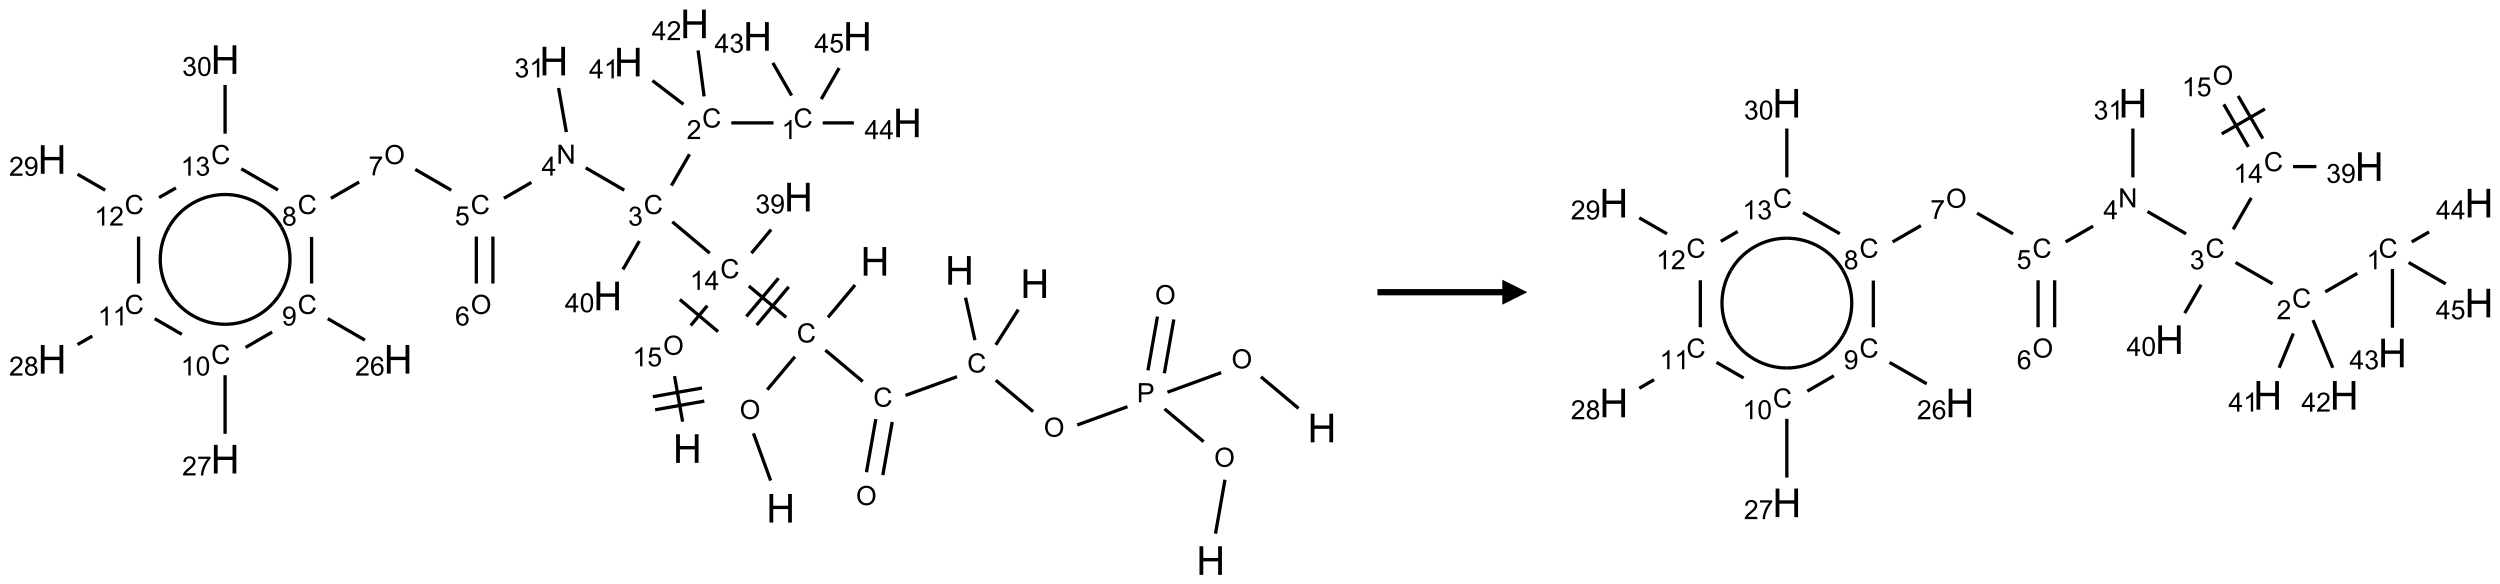 <?xml version="1.0" encoding="UTF-8"?>
<svg xmlns="http://www.w3.org/2000/svg" xmlns:xlink="http://www.w3.org/1999/xlink" width="1001" height="234" viewBox="0 0 1001 234">
<defs>
<g>
<g id="glyph-0-0">
<path d="M 2 0 L 2 -10 L 10 -10 L 10 0 Z M 2.25 -0.25 L 9.75 -0.25 L 9.75 -9.75 L 2.25 -9.75 Z M 2.25 -0.25 "/>
</g>
<g id="glyph-0-1">
<path d="M 1.281 0 L 1.281 -11.453 L 2.797 -11.453 L 2.797 -6.75 L 8.75 -6.75 L 8.75 -11.453 L 10.266 -11.453 L 10.266 0 L 8.75 0 L 8.75 -5.398 L 2.797 -5.398 L 2.797 0 Z M 1.281 0 "/>
</g>
<g id="glyph-1-0">
<path d="M 1.332 0 L 1.332 -6.668 L 6.668 -6.668 L 6.668 0 Z M 1.5 -0.168 L 6.5 -0.168 L 6.5 -6.5 L 1.5 -6.5 Z M 1.5 -0.168 "/>
</g>
<g id="glyph-1-1">
<path d="M 0.516 -3.719 C 0.516 -4.984 0.855 -5.977 1.535 -6.695 C 2.215 -7.414 3.094 -7.77 4.172 -7.77 C 4.875 -7.77 5.512 -7.602 6.078 -7.266 C 6.645 -6.93 7.074 -6.461 7.371 -5.855 C 7.668 -5.254 7.816 -4.57 7.816 -3.809 C 7.816 -3.035 7.66 -2.34 7.348 -1.73 C 7.035 -1.117 6.594 -0.656 6.02 -0.34 C 5.449 -0.027 4.828 0.129 4.168 0.129 C 3.449 0.129 2.805 -0.043 2.238 -0.391 C 1.672 -0.738 1.246 -1.211 0.953 -1.812 C 0.66 -2.414 0.516 -3.047 0.516 -3.719 Z M 1.559 -3.703 C 1.559 -2.781 1.805 -2.059 2.301 -1.527 C 2.793 -1 3.414 -0.734 4.16 -0.734 C 4.922 -0.734 5.547 -1 6.039 -1.535 C 6.531 -2.07 6.777 -2.828 6.777 -3.812 C 6.777 -4.434 6.672 -4.977 6.461 -5.441 C 6.25 -5.902 5.945 -6.262 5.539 -6.52 C 5.133 -6.773 4.68 -6.902 4.176 -6.902 C 3.461 -6.902 2.848 -6.656 2.332 -6.164 C 1.816 -5.672 1.559 -4.852 1.559 -3.703 Z M 1.559 -3.703 "/>
</g>
<g id="glyph-1-2">
<path d="M 6.27 -2.676 L 7.281 -2.422 C 7.07 -1.594 6.688 -0.961 6.137 -0.523 C 5.586 -0.086 4.914 0.129 4.121 0.129 C 3.297 0.129 2.629 -0.039 2.113 -0.371 C 1.598 -0.707 1.203 -1.191 0.934 -1.828 C 0.664 -2.465 0.531 -3.145 0.531 -3.875 C 0.531 -4.672 0.684 -5.363 0.988 -5.957 C 1.293 -6.547 1.723 -6.996 2.285 -7.305 C 2.844 -7.613 3.461 -7.766 4.137 -7.766 C 4.898 -7.766 5.543 -7.57 6.062 -7.184 C 6.582 -6.793 6.945 -6.246 7.152 -5.543 L 6.156 -5.309 C 5.98 -5.863 5.723 -6.266 5.387 -6.52 C 5.051 -6.773 4.625 -6.902 4.113 -6.902 C 3.527 -6.902 3.039 -6.762 2.645 -6.48 C 2.25 -6.199 1.973 -5.82 1.812 -5.348 C 1.652 -4.871 1.574 -4.383 1.574 -3.879 C 1.574 -3.23 1.668 -2.664 1.855 -2.18 C 2.047 -1.695 2.34 -1.332 2.738 -1.094 C 3.137 -0.855 3.57 -0.734 4.035 -0.734 C 4.602 -0.734 5.082 -0.898 5.473 -1.223 C 5.867 -1.551 6.133 -2.035 6.27 -2.676 Z M 6.27 -2.676 "/>
</g>
<g id="glyph-1-3">
<path d="M 0.824 0 L 0.824 -7.637 L 3.703 -7.637 C 4.211 -7.637 4.598 -7.609 4.863 -7.562 C 5.238 -7.5 5.555 -7.383 5.809 -7.207 C 6.062 -7.031 6.266 -6.785 6.418 -6.469 C 6.574 -6.152 6.652 -5.805 6.652 -5.426 C 6.652 -4.777 6.445 -4.227 6.031 -3.777 C 5.617 -3.328 4.871 -3.105 3.793 -3.105 L 1.832 -3.105 L 1.832 0 Z M 1.832 -4.004 L 3.809 -4.004 C 4.461 -4.004 4.922 -4.125 5.199 -4.371 C 5.473 -4.613 5.609 -4.953 5.609 -5.395 C 5.609 -5.715 5.527 -5.988 5.367 -6.215 C 5.207 -6.441 4.992 -6.594 4.73 -6.668 C 4.559 -6.711 4.246 -6.734 3.785 -6.734 L 1.832 -6.734 Z M 1.832 -4.004 "/>
</g>
<g id="glyph-1-4">
<path d="M 3.973 0 L 3.035 0 L 3.035 -5.973 C 2.809 -5.758 2.516 -5.543 2.148 -5.328 C 1.781 -5.113 1.453 -4.953 1.16 -4.844 L 1.16 -5.75 C 1.684 -5.996 2.145 -6.297 2.535 -6.645 C 2.93 -6.996 3.207 -7.336 3.371 -7.668 L 3.973 -7.668 Z M 3.973 0 "/>
</g>
<g id="glyph-1-5">
<path d="M 3.449 0 L 3.449 -1.828 L 0.137 -1.828 L 0.137 -2.688 L 3.621 -7.637 L 4.387 -7.637 L 4.387 -2.688 L 5.418 -2.688 L 5.418 -1.828 L 4.387 -1.828 L 4.387 0 Z M 3.449 -2.688 L 3.449 -6.129 L 1.059 -2.688 Z M 3.449 -2.688 "/>
</g>
<g id="glyph-1-6">
<path d="M 0.449 -2.016 L 1.387 -2.141 C 1.492 -1.609 1.676 -1.227 1.934 -0.992 C 2.191 -0.758 2.508 -0.641 2.879 -0.641 C 3.32 -0.641 3.695 -0.793 3.996 -1.098 C 4.301 -1.402 4.453 -1.781 4.453 -2.234 C 4.453 -2.664 4.312 -3.02 4.031 -3.301 C 3.75 -3.578 3.391 -3.719 2.957 -3.719 C 2.781 -3.719 2.562 -3.684 2.297 -3.613 L 2.402 -4.438 C 2.465 -4.43 2.516 -4.426 2.551 -4.426 C 2.949 -4.426 3.312 -4.531 3.629 -4.738 C 3.949 -4.949 4.109 -5.27 4.109 -5.703 C 4.109 -6.047 3.992 -6.332 3.762 -6.559 C 3.527 -6.785 3.227 -6.895 2.859 -6.895 C 2.496 -6.895 2.191 -6.781 1.949 -6.551 C 1.707 -6.324 1.547 -5.98 1.48 -5.52 L 0.543 -5.688 C 0.656 -6.316 0.918 -6.805 1.324 -7.148 C 1.73 -7.492 2.234 -7.668 2.84 -7.668 C 3.254 -7.668 3.641 -7.578 3.988 -7.398 C 4.34 -7.219 4.609 -6.977 4.793 -6.668 C 4.98 -6.359 5.074 -6.031 5.074 -5.684 C 5.074 -5.352 4.984 -5.051 4.809 -4.781 C 4.629 -4.512 4.367 -4.297 4.02 -4.137 C 4.473 -4.031 4.824 -3.816 5.074 -3.488 C 5.324 -3.16 5.449 -2.75 5.449 -2.254 C 5.449 -1.59 5.203 -1.023 4.719 -0.559 C 4.234 -0.098 3.617 0.137 2.875 0.137 C 2.203 0.137 1.648 -0.062 1.207 -0.465 C 0.762 -0.863 0.512 -1.379 0.449 -2.016 Z M 0.449 -2.016 "/>
</g>
<g id="glyph-1-7">
<path d="M 5.371 -0.902 L 5.371 0 L 0.324 0 C 0.316 -0.227 0.352 -0.441 0.434 -0.652 C 0.562 -0.996 0.766 -1.332 1.051 -1.668 C 1.332 -2 1.742 -2.387 2.277 -2.824 C 3.105 -3.504 3.668 -4.043 3.957 -4.441 C 4.25 -4.84 4.395 -5.215 4.395 -5.566 C 4.395 -5.938 4.262 -6.254 3.996 -6.508 C 3.73 -6.762 3.387 -6.891 2.957 -6.891 C 2.508 -6.891 2.145 -6.754 1.875 -6.484 C 1.605 -6.215 1.469 -5.84 1.465 -5.359 L 0.5 -5.457 C 0.566 -6.176 0.812 -6.727 1.246 -7.102 C 1.676 -7.477 2.254 -7.668 2.98 -7.668 C 3.711 -7.668 4.293 -7.465 4.719 -7.059 C 5.145 -6.652 5.359 -6.148 5.359 -5.547 C 5.359 -5.242 5.297 -4.941 5.172 -4.645 C 5.047 -4.352 4.84 -4.039 4.551 -3.715 C 4.262 -3.387 3.777 -2.938 3.105 -2.371 C 2.543 -1.898 2.18 -1.578 2.02 -1.41 C 1.859 -1.242 1.73 -1.07 1.625 -0.902 Z M 5.371 -0.902 "/>
</g>
<g id="glyph-1-8">
<path d="M 0.441 -2 L 1.426 -2.082 C 1.5 -1.605 1.668 -1.242 1.934 -1.004 C 2.199 -0.762 2.52 -0.641 2.895 -0.641 C 3.348 -0.641 3.73 -0.812 4.043 -1.152 C 4.355 -1.492 4.512 -1.941 4.512 -2.504 C 4.512 -3.039 4.359 -3.461 4.059 -3.77 C 3.758 -4.078 3.367 -4.234 2.879 -4.234 C 2.578 -4.234 2.305 -4.164 2.062 -4.027 C 1.82 -3.891 1.629 -3.715 1.488 -3.496 L 0.609 -3.609 L 1.348 -7.531 L 5.145 -7.531 L 5.145 -6.637 L 2.098 -6.637 L 1.688 -4.582 C 2.145 -4.902 2.625 -5.062 3.129 -5.062 C 3.797 -5.062 4.359 -4.832 4.816 -4.371 C 5.277 -3.91 5.504 -3.312 5.504 -2.59 C 5.504 -1.898 5.305 -1.301 4.902 -0.797 C 4.41 -0.18 3.742 0.129 2.895 0.129 C 2.199 0.129 1.633 -0.062 1.195 -0.453 C 0.758 -0.844 0.504 -1.359 0.441 -2 Z M 0.441 -2 "/>
</g>
<g id="glyph-1-9">
<path d="M 0.812 0 L 0.812 -7.637 L 1.848 -7.637 L 5.859 -1.641 L 5.859 -7.637 L 6.828 -7.637 L 6.828 0 L 5.793 0 L 1.781 -6 L 1.781 0 Z M 0.812 0 "/>
</g>
<g id="glyph-1-10">
<path d="M 5.309 -5.766 L 4.375 -5.691 C 4.293 -6.059 4.172 -6.328 4.02 -6.496 C 3.766 -6.762 3.453 -6.895 3.082 -6.895 C 2.785 -6.895 2.523 -6.812 2.297 -6.645 C 2 -6.43 1.77 -6.117 1.598 -5.703 C 1.43 -5.289 1.34 -4.703 1.332 -3.938 C 1.559 -4.281 1.836 -4.535 2.16 -4.703 C 2.488 -4.871 2.828 -4.953 3.188 -4.953 C 3.812 -4.953 4.344 -4.723 4.785 -4.262 C 5.223 -3.801 5.441 -3.207 5.441 -2.48 C 5.441 -2 5.34 -1.555 5.133 -1.145 C 4.926 -0.73 4.641 -0.418 4.281 -0.199 C 3.922 0.02 3.512 0.129 3.051 0.129 C 2.27 0.129 1.633 -0.156 1.141 -0.73 C 0.648 -1.305 0.402 -2.254 0.402 -3.574 C 0.402 -5.051 0.672 -6.121 1.219 -6.793 C 1.695 -7.375 2.336 -7.668 3.141 -7.668 C 3.742 -7.668 4.234 -7.5 4.617 -7.16 C 5 -6.824 5.23 -6.359 5.309 -5.766 Z M 1.48 -2.473 C 1.48 -2.152 1.547 -1.844 1.684 -1.547 C 1.82 -1.25 2.016 -1.027 2.262 -0.871 C 2.508 -0.719 2.766 -0.641 3.035 -0.641 C 3.434 -0.641 3.773 -0.801 4.059 -1.121 C 4.344 -1.441 4.484 -1.875 4.484 -2.422 C 4.484 -2.949 4.344 -3.367 4.062 -3.668 C 3.781 -3.973 3.426 -4.125 3 -4.125 C 2.578 -4.125 2.219 -3.973 1.922 -3.668 C 1.625 -3.363 1.48 -2.969 1.48 -2.473 Z M 1.48 -2.473 "/>
</g>
<g id="glyph-1-11">
<path d="M 0.504 -6.637 L 0.504 -7.535 L 5.449 -7.535 L 5.449 -6.809 C 4.961 -6.289 4.48 -5.602 4.004 -4.746 C 3.527 -3.887 3.156 -3.004 2.895 -2.098 C 2.707 -1.461 2.59 -0.762 2.535 0 L 1.574 0 C 1.582 -0.602 1.703 -1.328 1.926 -2.176 C 2.152 -3.027 2.477 -3.848 2.898 -4.637 C 3.32 -5.426 3.77 -6.094 4.246 -6.637 Z M 0.504 -6.637 "/>
</g>
<g id="glyph-1-12">
<path d="M 1.887 -4.141 C 1.496 -4.281 1.207 -4.484 1.02 -4.75 C 0.832 -5.016 0.738 -5.328 0.738 -5.699 C 0.738 -6.254 0.938 -6.719 1.34 -7.098 C 1.738 -7.477 2.27 -7.668 2.934 -7.668 C 3.598 -7.668 4.137 -7.473 4.543 -7.086 C 4.949 -6.699 5.152 -6.227 5.152 -5.672 C 5.152 -5.316 5.059 -5.008 4.871 -4.746 C 4.688 -4.484 4.406 -4.281 4.027 -4.141 C 4.496 -3.988 4.852 -3.742 5.098 -3.402 C 5.34 -3.062 5.465 -2.656 5.465 -2.184 C 5.465 -1.531 5.234 -0.98 4.77 -0.535 C 4.309 -0.09 3.703 0.129 2.949 0.129 C 2.195 0.129 1.586 -0.094 1.125 -0.539 C 0.664 -0.984 0.434 -1.543 0.434 -2.207 C 0.434 -2.703 0.559 -3.121 0.809 -3.457 C 1.062 -3.793 1.422 -4.02 1.887 -4.141 Z M 1.699 -5.73 C 1.699 -5.367 1.812 -5.074 2.047 -4.844 C 2.281 -4.613 2.582 -4.5 2.953 -4.5 C 3.312 -4.5 3.609 -4.613 3.84 -4.84 C 4.07 -5.066 4.188 -5.348 4.188 -5.676 C 4.188 -6.02 4.07 -6.309 3.832 -6.543 C 3.594 -6.777 3.297 -6.895 2.941 -6.895 C 2.586 -6.895 2.289 -6.781 2.051 -6.551 C 1.816 -6.324 1.699 -6.047 1.699 -5.73 Z M 1.395 -2.203 C 1.395 -1.938 1.461 -1.676 1.586 -1.426 C 1.711 -1.176 1.902 -0.984 2.152 -0.848 C 2.402 -0.711 2.672 -0.641 2.957 -0.641 C 3.406 -0.641 3.777 -0.785 4.066 -1.074 C 4.359 -1.363 4.504 -1.727 4.504 -2.172 C 4.504 -2.625 4.355 -2.996 4.055 -3.293 C 3.754 -3.586 3.379 -3.734 2.926 -3.734 C 2.484 -3.734 2.121 -3.59 1.832 -3.297 C 1.543 -3.004 1.395 -2.641 1.395 -2.203 Z M 1.395 -2.203 "/>
</g>
<g id="glyph-1-13">
<path d="M 0.582 -1.766 L 1.484 -1.848 C 1.562 -1.426 1.707 -1.117 1.922 -0.926 C 2.137 -0.734 2.414 -0.641 2.75 -0.641 C 3.039 -0.641 3.289 -0.707 3.508 -0.84 C 3.727 -0.973 3.902 -1.148 4.043 -1.367 C 4.18 -1.586 4.297 -1.887 4.391 -2.262 C 4.484 -2.637 4.531 -3.016 4.531 -3.406 C 4.531 -3.449 4.531 -3.512 4.527 -3.594 C 4.34 -3.297 4.082 -3.055 3.758 -2.867 C 3.434 -2.68 3.082 -2.59 2.703 -2.59 C 2.07 -2.59 1.535 -2.816 1.098 -3.277 C 0.66 -3.734 0.441 -4.34 0.441 -5.09 C 0.441 -5.863 0.672 -6.484 1.129 -6.957 C 1.586 -7.43 2.156 -7.668 2.844 -7.668 C 3.34 -7.668 3.793 -7.531 4.207 -7.266 C 4.617 -7 4.93 -6.617 5.145 -6.121 C 5.355 -5.629 5.465 -4.91 5.465 -3.973 C 5.465 -2.996 5.359 -2.223 5.145 -1.645 C 4.934 -1.066 4.617 -0.625 4.199 -0.324 C 3.781 -0.02 3.293 0.129 2.73 0.129 C 2.133 0.129 1.645 -0.035 1.266 -0.367 C 0.887 -0.699 0.66 -1.164 0.582 -1.766 Z M 4.422 -5.137 C 4.422 -5.676 4.277 -6.102 3.992 -6.418 C 3.707 -6.734 3.359 -6.891 2.957 -6.891 C 2.543 -6.891 2.18 -6.719 1.871 -6.379 C 1.562 -6.039 1.406 -5.598 1.406 -5.059 C 1.406 -4.57 1.555 -4.176 1.848 -3.871 C 2.141 -3.566 2.5 -3.418 2.934 -3.418 C 3.367 -3.418 3.723 -3.57 4.004 -3.871 C 4.281 -4.176 4.422 -4.598 4.422 -5.137 Z M 4.422 -5.137 "/>
</g>
<g id="glyph-1-14">
<path d="M 0.441 -3.766 C 0.441 -4.668 0.535 -5.395 0.723 -5.945 C 0.906 -6.496 1.184 -6.922 1.551 -7.219 C 1.918 -7.516 2.375 -7.668 2.934 -7.668 C 3.344 -7.668 3.703 -7.586 4.012 -7.418 C 4.32 -7.254 4.574 -7.016 4.777 -6.707 C 4.977 -6.395 5.137 -6.016 5.25 -5.57 C 5.363 -5.125 5.422 -4.523 5.422 -3.766 C 5.422 -2.871 5.328 -2.148 5.145 -1.598 C 4.961 -1.047 4.688 -0.621 4.32 -0.32 C 3.953 -0.02 3.492 0.129 2.934 0.129 C 2.195 0.129 1.617 -0.133 1.199 -0.66 C 0.695 -1.297 0.441 -2.332 0.441 -3.766 Z M 1.406 -3.766 C 1.406 -2.512 1.555 -1.68 1.848 -1.262 C 2.141 -0.848 2.5 -0.641 2.934 -0.641 C 3.363 -0.641 3.727 -0.848 4.02 -1.266 C 4.312 -1.684 4.457 -2.516 4.457 -3.766 C 4.457 -5.023 4.312 -5.859 4.02 -6.27 C 3.727 -6.684 3.359 -6.891 2.922 -6.891 C 2.492 -6.891 2.148 -6.707 1.891 -6.344 C 1.566 -5.879 1.406 -5.02 1.406 -3.766 Z M 1.406 -3.766 "/>
</g>
</g>
</defs>
<path fill="none" stroke-width="0.033" stroke-linecap="butt" stroke-linejoin="miter" stroke="rgb(0%, 0%, 0%)" stroke-opacity="1" stroke-miterlimit="10" d="M 7.193 4.571 L 7.021 4.099 " transform="matrix(40, 0, 0, 40, 20.842, 9.559)"/>
<path fill="none" stroke-width="0.033" stroke-linecap="butt" stroke-linejoin="miter" stroke="rgb(0%, 0%, 0%)" stroke-opacity="1" stroke-miterlimit="10" d="M 7.159 3.662 L 7.436 3.332 " transform="matrix(40, 0, 0, 40, 20.842, 9.559)"/>
<path fill="none" stroke-width="0.033" stroke-linecap="butt" stroke-linejoin="miter" stroke="rgb(0%, 0%, 0%)" stroke-opacity="1" stroke-miterlimit="10" d="M 7.767 2.938 L 8.038 2.614 " transform="matrix(40, 0, 0, 40, 20.842, 9.559)"/>
<path fill="none" stroke-width="0.033" stroke-linecap="butt" stroke-linejoin="miter" stroke="rgb(0%, 0%, 0%)" stroke-opacity="1" stroke-miterlimit="10" d="M 7.741 3.266 L 8.115 3.58 " transform="matrix(40, 0, 0, 40, 20.842, 9.559)"/>
<path fill="none" stroke-width="0.033" stroke-linecap="butt" stroke-linejoin="miter" stroke="rgb(0%, 0%, 0%)" stroke-opacity="1" stroke-miterlimit="10" d="M 8.246 3.956 L 8.152 4.488 " transform="matrix(40, 0, 0, 40, 20.842, 9.559)"/>
<path fill="none" stroke-width="0.033" stroke-linecap="butt" stroke-linejoin="miter" stroke="rgb(0%, 0%, 0%)" stroke-opacity="1" stroke-miterlimit="10" d="M 8.41 3.985 L 8.316 4.517 " transform="matrix(40, 0, 0, 40, 20.842, 9.559)"/>
<path fill="none" stroke-width="0.033" stroke-linecap="butt" stroke-linejoin="miter" stroke="rgb(0%, 0%, 0%)" stroke-opacity="1" stroke-miterlimit="10" d="M 8.543 3.719 L 9.058 3.532 " transform="matrix(40, 0, 0, 40, 20.842, 9.559)"/>
<path fill="none" stroke-width="0.033" stroke-linecap="butt" stroke-linejoin="miter" stroke="rgb(0%, 0%, 0%)" stroke-opacity="1" stroke-miterlimit="10" d="M 9.238 3.166 L 9.144 2.741 " transform="matrix(40, 0, 0, 40, 20.842, 9.559)"/>
<path fill="none" stroke-width="0.033" stroke-linecap="butt" stroke-linejoin="miter" stroke="rgb(0%, 0%, 0%)" stroke-opacity="1" stroke-miterlimit="10" d="M 9.447 3.213 L 9.672 2.86 " transform="matrix(40, 0, 0, 40, 20.842, 9.559)"/>
<path fill="none" stroke-width="0.033" stroke-linecap="butt" stroke-linejoin="miter" stroke="rgb(0%, 0%, 0%)" stroke-opacity="1" stroke-miterlimit="10" d="M 9.447 3.567 L 9.821 3.881 " transform="matrix(40, 0, 0, 40, 20.842, 9.559)"/>
<path fill="none" stroke-width="0.033" stroke-linecap="butt" stroke-linejoin="miter" stroke="rgb(0%, 0%, 0%)" stroke-opacity="1" stroke-miterlimit="10" d="M 10.262 4.015 L 10.765 3.832 " transform="matrix(40, 0, 0, 40, 20.842, 9.559)"/>
<path fill="none" stroke-width="0.033" stroke-linecap="butt" stroke-linejoin="miter" stroke="rgb(0%, 0%, 0%)" stroke-opacity="1" stroke-miterlimit="10" d="M 11.134 3.497 L 11.229 2.959 " transform="matrix(40, 0, 0, 40, 20.842, 9.559)"/>
<path fill="none" stroke-width="0.033" stroke-linecap="butt" stroke-linejoin="miter" stroke="rgb(0%, 0%, 0%)" stroke-opacity="1" stroke-miterlimit="10" d="M 10.97 3.468 L 11.065 2.93 " transform="matrix(40, 0, 0, 40, 20.842, 9.559)"/>
<path fill="none" stroke-width="0.033" stroke-linecap="butt" stroke-linejoin="miter" stroke="rgb(0%, 0%, 0%)" stroke-opacity="1" stroke-miterlimit="10" d="M 11.136 3.854 L 11.527 4.182 " transform="matrix(40, 0, 0, 40, 20.842, 9.559)"/>
<path fill="none" stroke-width="0.033" stroke-linecap="butt" stroke-linejoin="miter" stroke="rgb(0%, 0%, 0%)" stroke-opacity="1" stroke-miterlimit="10" d="M 11.741 4.563 L 11.646 5.103 " transform="matrix(40, 0, 0, 40, 20.842, 9.559)"/>
<path fill="none" stroke-width="0.033" stroke-linecap="butt" stroke-linejoin="miter" stroke="rgb(0%, 0%, 0%)" stroke-opacity="1" stroke-miterlimit="10" d="M 11.165 3.687 L 11.703 3.491 " transform="matrix(40, 0, 0, 40, 20.842, 9.559)"/>
<path fill="none" stroke-width="0.033" stroke-linecap="butt" stroke-linejoin="miter" stroke="rgb(0%, 0%, 0%)" stroke-opacity="1" stroke-miterlimit="10" d="M 12.101 3.533 L 12.477 3.849 " transform="matrix(40, 0, 0, 40, 20.842, 9.559)"/>
<path fill="none" stroke-width="0.033" stroke-linecap="butt" stroke-linejoin="miter" stroke="rgb(0%, 0%, 0%)" stroke-opacity="1" stroke-miterlimit="10" d="M 7.349 2.938 L 6.975 2.624 " transform="matrix(40, 0, 0, 40, 20.842, 9.559)"/>
<path fill="none" stroke-width="0.033" stroke-linecap="butt" stroke-linejoin="miter" stroke="rgb(0%, 0%, 0%)" stroke-opacity="1" stroke-miterlimit="10" d="M 7.272 2.546 L 6.95 2.929 " transform="matrix(40, 0, 0, 40, 20.842, 9.559)"/>
<path fill="none" stroke-width="0.033" stroke-linecap="butt" stroke-linejoin="miter" stroke="rgb(0%, 0%, 0%)" stroke-opacity="1" stroke-miterlimit="10" d="M 7.374 2.632 L 7.053 3.015 " transform="matrix(40, 0, 0, 40, 20.842, 9.559)"/>
<path fill="none" stroke-width="0.033" stroke-linecap="butt" stroke-linejoin="miter" stroke="rgb(0%, 0%, 0%)" stroke-opacity="1" stroke-miterlimit="10" d="M 6.583 2.295 L 6.209 1.981 " transform="matrix(40, 0, 0, 40, 20.842, 9.559)"/>
<path fill="none" stroke-width="0.033" stroke-linecap="butt" stroke-linejoin="miter" stroke="rgb(0%, 0%, 0%)" stroke-opacity="1" stroke-miterlimit="10" d="M 6.2 1.619 L 6.381 1.305 " transform="matrix(40, 0, 0, 40, 20.842, 9.559)"/>
<path fill="none" stroke-width="0.033" stroke-linecap="butt" stroke-linejoin="miter" stroke="rgb(0%, 0%, 0%)" stroke-opacity="1" stroke-miterlimit="10" d="M 6.799 0.991 L 7.222 0.991 " transform="matrix(40, 0, 0, 40, 20.842, 9.559)"/>
<path fill="none" stroke-width="0.033" stroke-linecap="butt" stroke-linejoin="miter" stroke="rgb(0%, 0%, 0%)" stroke-opacity="1" stroke-miterlimit="10" d="M 7.403 0.717 L 7.215 0.39 " transform="matrix(40, 0, 0, 40, 20.842, 9.559)"/>
<path fill="none" stroke-width="0.033" stroke-linecap="butt" stroke-linejoin="miter" stroke="rgb(0%, 0%, 0%)" stroke-opacity="1" stroke-miterlimit="10" d="M 7.714 0.991 L 8.026 0.991 " transform="matrix(40, 0, 0, 40, 20.842, 9.559)"/>
<path fill="none" stroke-width="0.033" stroke-linecap="butt" stroke-linejoin="miter" stroke="rgb(0%, 0%, 0%)" stroke-opacity="1" stroke-miterlimit="10" d="M 7.7 0.753 L 7.879 0.442 " transform="matrix(40, 0, 0, 40, 20.842, 9.559)"/>
<path fill="none" stroke-width="0.033" stroke-linecap="butt" stroke-linejoin="miter" stroke="rgb(0%, 0%, 0%)" stroke-opacity="1" stroke-miterlimit="10" d="M 6.32 0.805 L 6.01 0.568 " transform="matrix(40, 0, 0, 40, 20.842, 9.559)"/>
<path fill="none" stroke-width="0.033" stroke-linecap="butt" stroke-linejoin="miter" stroke="rgb(0%, 0%, 0%)" stroke-opacity="1" stroke-miterlimit="10" d="M 6.527 0.726 L 6.467 0.266 " transform="matrix(40, 0, 0, 40, 20.842, 9.559)"/>
<path fill="none" stroke-width="0.033" stroke-linecap="butt" stroke-linejoin="miter" stroke="rgb(0%, 0%, 0%)" stroke-opacity="1" stroke-miterlimit="10" d="M 5.728 1.665 L 5.342 1.441 " transform="matrix(40, 0, 0, 40, 20.842, 9.559)"/>
<path fill="none" stroke-width="0.033" stroke-linecap="butt" stroke-linejoin="miter" stroke="rgb(0%, 0%, 0%)" stroke-opacity="1" stroke-miterlimit="10" d="M 4.798 1.587 L 4.523 1.746 " transform="matrix(40, 0, 0, 40, 20.842, 9.559)"/>
<path fill="none" stroke-width="0.033" stroke-linecap="butt" stroke-linejoin="miter" stroke="rgb(0%, 0%, 0%)" stroke-opacity="1" stroke-miterlimit="10" d="M 4.247 2.129 L 4.247 2.599 " transform="matrix(40, 0, 0, 40, 20.842, 9.559)"/>
<path fill="none" stroke-width="0.033" stroke-linecap="butt" stroke-linejoin="miter" stroke="rgb(0%, 0%, 0%)" stroke-opacity="1" stroke-miterlimit="10" d="M 4.413 2.129 L 4.413 2.599 " transform="matrix(40, 0, 0, 40, 20.842, 9.559)"/>
<path fill="none" stroke-width="0.033" stroke-linecap="butt" stroke-linejoin="miter" stroke="rgb(0%, 0%, 0%)" stroke-opacity="1" stroke-miterlimit="10" d="M 3.996 1.665 L 3.636 1.457 " transform="matrix(40, 0, 0, 40, 20.842, 9.559)"/>
<path fill="none" stroke-width="0.033" stroke-linecap="butt" stroke-linejoin="miter" stroke="rgb(0%, 0%, 0%)" stroke-opacity="1" stroke-miterlimit="10" d="M 3.074 1.583 L 2.791 1.746 " transform="matrix(40, 0, 0, 40, 20.842, 9.559)"/>
<path fill="none" stroke-width="0.033" stroke-linecap="butt" stroke-linejoin="miter" stroke="rgb(0%, 0%, 0%)" stroke-opacity="1" stroke-miterlimit="10" d="M 2.598 2.133 L 2.598 2.599 " transform="matrix(40, 0, 0, 40, 20.842, 9.559)"/>
<path fill="none" stroke-width="0.033" stroke-linecap="butt" stroke-linejoin="miter" stroke="rgb(0%, 0%, 0%)" stroke-opacity="1" stroke-miterlimit="10" d="M 2.76 2.951 L 3.132 3.166 " transform="matrix(40, 0, 0, 40, 20.842, 9.559)"/>
<path fill="none" stroke-width="0.033" stroke-linecap="butt" stroke-linejoin="miter" stroke="rgb(0%, 0%, 0%)" stroke-opacity="1" stroke-miterlimit="10" d="M 2.203 3.085 L 1.937 3.239 " transform="matrix(40, 0, 0, 40, 20.842, 9.559)"/>
<path fill="none" stroke-width="0.033" stroke-linecap="butt" stroke-linejoin="miter" stroke="rgb(0%, 0%, 0%)" stroke-opacity="1" stroke-miterlimit="10" d="M 1.732 3.517 L 1.732 4.104 " transform="matrix(40, 0, 0, 40, 20.842, 9.559)"/>
<path fill="none" stroke-width="0.033" stroke-linecap="butt" stroke-linejoin="miter" stroke="rgb(0%, 0%, 0%)" stroke-opacity="1" stroke-miterlimit="10" d="M 1.299 3.108 L 1.028 2.951 " transform="matrix(40, 0, 0, 40, 20.842, 9.559)"/>
<path fill="none" stroke-width="0.033" stroke-linecap="butt" stroke-linejoin="miter" stroke="rgb(0%, 0%, 0%)" stroke-opacity="1" stroke-miterlimit="10" d="M 0.403 3.125 L 0.255 3.21 " transform="matrix(40, 0, 0, 40, 20.842, 9.559)"/>
<path fill="none" stroke-width="0.033" stroke-linecap="butt" stroke-linejoin="miter" stroke="rgb(0%, 0%, 0%)" stroke-opacity="1" stroke-miterlimit="10" d="M 0.866 2.599 L 0.866 2.129 " transform="matrix(40, 0, 0, 40, 20.842, 9.559)"/>
<path fill="none" stroke-width="0.033" stroke-linecap="butt" stroke-linejoin="miter" stroke="rgb(0%, 0%, 0%)" stroke-opacity="1" stroke-miterlimit="10" d="M 0.532 1.665 L 0.255 1.505 " transform="matrix(40, 0, 0, 40, 20.842, 9.559)"/>
<path fill="none" stroke-width="0.033" stroke-linecap="butt" stroke-linejoin="miter" stroke="rgb(0%, 0%, 0%)" stroke-opacity="1" stroke-miterlimit="10" d="M 1.071 1.739 L 1.24 1.642 " transform="matrix(40, 0, 0, 40, 20.842, 9.559)"/>
<path fill="none" stroke-width="0.033" stroke-linecap="butt" stroke-linejoin="miter" stroke="rgb(0%, 0%, 0%)" stroke-opacity="1" stroke-miterlimit="10" d="M 1.894 1.451 L 2.262 1.663 " transform="matrix(40, 0, 0, 40, 20.842, 9.559)"/>
<path fill="none" stroke-width="0.033" stroke-linecap="butt" stroke-linejoin="miter" stroke="rgb(0%, 0%, 0%)" stroke-opacity="1" stroke-miterlimit="10" d="M 1.732 1.099 L 1.732 0.611 " transform="matrix(40, 0, 0, 40, 20.842, 9.559)"/>
<path fill="none" stroke-width="0.033" stroke-linecap="butt" stroke-linejoin="miter" stroke="rgb(0%, 0%, 0%)" stroke-opacity="1" stroke-miterlimit="10" d="M 5.148 1.083 L 5.07 0.642 " transform="matrix(40, 0, 0, 40, 20.842, 9.559)"/>
<path fill="none" stroke-width="0.033" stroke-linecap="butt" stroke-linejoin="miter" stroke="rgb(0%, 0%, 0%)" stroke-opacity="1" stroke-miterlimit="10" d="M 5.879 2.174 L 5.715 2.458 " transform="matrix(40, 0, 0, 40, 20.842, 9.559)"/>
<path fill="none" stroke-width="0.033" stroke-linecap="butt" stroke-linejoin="miter" stroke="rgb(0%, 0%, 0%)" stroke-opacity="1" stroke-miterlimit="10" d="M 6.559 2.821 L 6.393 3.019 " transform="matrix(40, 0, 0, 40, 20.842, 9.559)"/>
<path fill="none" stroke-width="0.033" stroke-linecap="butt" stroke-linejoin="miter" stroke="rgb(0%, 0%, 0%)" stroke-opacity="1" stroke-miterlimit="10" d="M 6.284 2.759 L 6.667 3.081 " transform="matrix(40, 0, 0, 40, 20.842, 9.559)"/>
<path fill="none" stroke-width="0.033" stroke-linecap="butt" stroke-linejoin="miter" stroke="rgb(0%, 0%, 0%)" stroke-opacity="1" stroke-miterlimit="10" d="M 6.231 3.526 L 6.312 3.982 " transform="matrix(40, 0, 0, 40, 20.842, 9.559)"/>
<path fill="none" stroke-width="0.033" stroke-linecap="butt" stroke-linejoin="miter" stroke="rgb(0%, 0%, 0%)" stroke-opacity="1" stroke-miterlimit="10" d="M 6.037 3.863 L 6.529 3.776 " transform="matrix(40, 0, 0, 40, 20.842, 9.559)"/>
<path fill="none" stroke-width="0.033" stroke-linecap="butt" stroke-linejoin="miter" stroke="rgb(0%, 0%, 0%)" stroke-opacity="1" stroke-miterlimit="10" d="M 6.014 3.732 L 6.506 3.645 " transform="matrix(40, 0, 0, 40, 20.842, 9.559)"/>
<path fill="none" stroke-width="0.033" stroke-linecap="butt" stroke-linejoin="miter" stroke="rgb(0%, 0%, 0%)" stroke-opacity="1" stroke-miterlimit="10" d="M 7.001 2.295 L 7.198 2.059 " transform="matrix(40, 0, 0, 40, 20.842, 9.559)"/>
<path fill="none" stroke-width="0.033" stroke-linecap="butt" stroke-linejoin="miter" stroke="rgb(0%, 0%, 0%)" stroke-opacity="1" stroke-miterlimit="10" d="M 2.295 2.033 C 2.411 2.234 2.411 2.481 2.295 2.682 " transform="matrix(40, 0, 0, 40, 20.842, 9.559)"/>
<path fill="none" stroke-width="0.033" stroke-linecap="butt" stroke-linejoin="miter" stroke="rgb(0%, 0%, 0%)" stroke-opacity="1" stroke-miterlimit="10" d="M 1.732 1.708 C 1.964 1.708 2.179 1.832 2.295 2.033 " transform="matrix(40, 0, 0, 40, 20.842, 9.559)"/>
<path fill="none" stroke-width="0.033" stroke-linecap="butt" stroke-linejoin="miter" stroke="rgb(0%, 0%, 0%)" stroke-opacity="1" stroke-miterlimit="10" d="M 1.17 2.033 C 1.286 1.832 1.5 1.708 1.732 1.708 " transform="matrix(40, 0, 0, 40, 20.842, 9.559)"/>
<path fill="none" stroke-width="0.033" stroke-linecap="butt" stroke-linejoin="miter" stroke="rgb(0%, 0%, 0%)" stroke-opacity="1" stroke-miterlimit="10" d="M 1.17 2.682 C 1.054 2.481 1.054 2.234 1.17 2.033 " transform="matrix(40, 0, 0, 40, 20.842, 9.559)"/>
<path fill="none" stroke-width="0.033" stroke-linecap="butt" stroke-linejoin="miter" stroke="rgb(0%, 0%, 0%)" stroke-opacity="1" stroke-miterlimit="10" d="M 1.732 3.007 C 1.5 3.007 1.286 2.883 1.17 2.682 " transform="matrix(40, 0, 0, 40, 20.842, 9.559)"/>
<path fill="none" stroke-width="0.033" stroke-linecap="butt" stroke-linejoin="miter" stroke="rgb(0%, 0%, 0%)" stroke-opacity="1" stroke-miterlimit="10" d="M 2.295 2.682 C 2.179 2.883 1.964 3.007 1.732 3.007 " transform="matrix(40, 0, 0, 40, 20.842, 9.559)"/>
<g fill="rgb(0%, 0%, 0%)" fill-opacity="1">
<use xlink:href="#glyph-0-1" x="306.809" y="209.238"/>
</g>
<g fill="rgb(0%, 0%, 0%)" fill-opacity="1">
<use xlink:href="#glyph-1-1" x="296.148" y="167.77"/>
</g>
<g fill="rgb(0%, 0%, 0%)" fill-opacity="1">
<use xlink:href="#glyph-1-2" x="319.02" y="137.125"/>
</g>
<g fill="rgb(0%, 0%, 0%)" fill-opacity="1">
<use xlink:href="#glyph-0-1" x="344.551" y="110.367"/>
</g>
<g fill="rgb(0%, 0%, 0%)" fill-opacity="1">
<use xlink:href="#glyph-1-2" x="349.66" y="162.836"/>
</g>
<g fill="rgb(0%, 0%, 0%)" fill-opacity="1">
<use xlink:href="#glyph-1-1" x="342.73" y="202.234"/>
</g>
<g fill="rgb(0%, 0%, 0%)" fill-opacity="1">
<use xlink:href="#glyph-1-2" x="387.25" y="149.156"/>
</g>
<g fill="rgb(0%, 0%, 0%)" fill-opacity="1">
<use xlink:href="#glyph-0-1" x="378.41" y="113.988"/>
</g>
<g fill="rgb(0%, 0%, 0%)" fill-opacity="1">
<use xlink:href="#glyph-0-1" x="408.562" y="119.305"/>
</g>
<g fill="rgb(0%, 0%, 0%)" fill-opacity="1">
<use xlink:href="#glyph-1-1" x="417.906" y="174.871"/>
</g>
<g fill="rgb(0%, 0%, 0%)" fill-opacity="1">
<use xlink:href="#glyph-1-3" x="455.188" y="161.055"/>
</g>
<g fill="rgb(0%, 0%, 0%)" fill-opacity="1">
<use xlink:href="#glyph-1-1" x="462.441" y="121.797"/>
</g>
<g fill="rgb(0%, 0%, 0%)" fill-opacity="1">
<use xlink:href="#glyph-1-1" x="486.137" y="186.902"/>
</g>
<g fill="rgb(0%, 0%, 0%)" fill-opacity="1">
<use xlink:href="#glyph-0-1" x="478.996" y="230.172"/>
</g>
<g fill="rgb(0%, 0%, 0%)" fill-opacity="1">
<use xlink:href="#glyph-1-1" x="493.082" y="147.512"/>
</g>
<g fill="rgb(0%, 0%, 0%)" fill-opacity="1">
<use xlink:href="#glyph-0-1" x="523.527" y="177.102"/>
</g>
<g fill="rgb(0%, 0%, 0%)" fill-opacity="1">
<use xlink:href="#glyph-1-2" x="288.379" y="111.414"/>
</g>
<g fill="rgb(0%, 0%, 0%)" fill-opacity="1">
<use xlink:href="#glyph-1-4" x="276.223" y="116.051"/>
<use xlink:href="#glyph-1-5" x="282.155" y="116.051"/>
</g>
<g fill="rgb(0%, 0%, 0%)" fill-opacity="1">
<use xlink:href="#glyph-1-2" x="257.734" y="85.703"/>
</g>
<g fill="rgb(0%, 0%, 0%)" fill-opacity="1">
<use xlink:href="#glyph-1-6" x="251.484" y="90.34"/>
</g>
<g fill="rgb(0%, 0%, 0%)" fill-opacity="1">
<use xlink:href="#glyph-1-2" x="281.109" y="51.062"/>
</g>
<g fill="rgb(0%, 0%, 0%)" fill-opacity="1">
<use xlink:href="#glyph-1-7" x="274.938" y="55.695"/>
</g>
<g fill="rgb(0%, 0%, 0%)" fill-opacity="1">
<use xlink:href="#glyph-1-2" x="317.734" y="51.062"/>
</g>
<g fill="rgb(0%, 0%, 0%)" fill-opacity="1">
<use xlink:href="#glyph-1-4" x="312.957" y="55.695"/>
</g>
<g fill="rgb(0%, 0%, 0%)" fill-opacity="1">
<use xlink:href="#glyph-0-1" x="297.555" y="20.305"/>
</g>
<g fill="rgb(0%, 0%, 0%)" fill-opacity="1">
<use xlink:href="#glyph-1-5" x="286.121" y="21.094"/>
<use xlink:href="#glyph-1-6" x="292.053" y="21.094"/>
</g>
<g fill="rgb(0%, 0%, 0%)" fill-opacity="1">
<use xlink:href="#glyph-0-1" x="357.555" y="54.945"/>
</g>
<g fill="rgb(0%, 0%, 0%)" fill-opacity="1">
<use xlink:href="#glyph-1-5" x="346.152" y="55.703"/>
<use xlink:href="#glyph-1-5" x="352.085" y="55.703"/>
</g>
<g fill="rgb(0%, 0%, 0%)" fill-opacity="1">
<use xlink:href="#glyph-0-1" x="337.555" y="20.305"/>
</g>
<g fill="rgb(0%, 0%, 0%)" fill-opacity="1">
<use xlink:href="#glyph-1-5" x="326.066" y="21.062"/>
<use xlink:href="#glyph-1-8" x="331.999" y="21.062"/>
</g>
<g fill="rgb(0%, 0%, 0%)" fill-opacity="1">
<use xlink:href="#glyph-0-1" x="245.824" y="30.594"/>
</g>
<g fill="rgb(0%, 0%, 0%)" fill-opacity="1">
<use xlink:href="#glyph-1-5" x="235.863" y="31.387"/>
<use xlink:href="#glyph-1-4" x="241.796" y="31.387"/>
</g>
<g fill="rgb(0%, 0%, 0%)" fill-opacity="1">
<use xlink:href="#glyph-0-1" x="272.336" y="15.285"/>
</g>
<g fill="rgb(0%, 0%, 0%)" fill-opacity="1">
<use xlink:href="#glyph-1-5" x="260.98" y="16.078"/>
<use xlink:href="#glyph-1-7" x="266.913" y="16.078"/>
</g>
<g fill="rgb(0%, 0%, 0%)" fill-opacity="1">
<use xlink:href="#glyph-1-9" x="222.812" y="65.57"/>
</g>
<g fill="rgb(0%, 0%, 0%)" fill-opacity="1">
<use xlink:href="#glyph-1-5" x="216.875" y="70.309"/>
</g>
<g fill="rgb(0%, 0%, 0%)" fill-opacity="1">
<use xlink:href="#glyph-1-2" x="188.453" y="85.703"/>
</g>
<g fill="rgb(0%, 0%, 0%)" fill-opacity="1">
<use xlink:href="#glyph-1-8" x="182.145" y="90.207"/>
</g>
<g fill="rgb(0%, 0%, 0%)" fill-opacity="1">
<use xlink:href="#glyph-1-1" x="188.469" y="125.707"/>
</g>
<g fill="rgb(0%, 0%, 0%)" fill-opacity="1">
<use xlink:href="#glyph-1-10" x="182.207" y="130.34"/>
</g>
<g fill="rgb(0%, 0%, 0%)" fill-opacity="1">
<use xlink:href="#glyph-1-1" x="153.828" y="65.707"/>
</g>
<g fill="rgb(0%, 0%, 0%)" fill-opacity="1">
<use xlink:href="#glyph-1-11" x="147.559" y="70.211"/>
</g>
<g fill="rgb(0%, 0%, 0%)" fill-opacity="1">
<use xlink:href="#glyph-1-2" x="119.172" y="85.703"/>
</g>
<g fill="rgb(0%, 0%, 0%)" fill-opacity="1">
<use xlink:href="#glyph-1-12" x="112.906" y="90.34"/>
</g>
<g fill="rgb(0%, 0%, 0%)" fill-opacity="1">
<use xlink:href="#glyph-1-2" x="119.172" y="125.703"/>
</g>
<g fill="rgb(0%, 0%, 0%)" fill-opacity="1">
<use xlink:href="#glyph-1-13" x="112.902" y="130.34"/>
</g>
<g fill="rgb(0%, 0%, 0%)" fill-opacity="1">
<use xlink:href="#glyph-0-1" x="153.633" y="149.586"/>
</g>
<g fill="rgb(0%, 0%, 0%)" fill-opacity="1">
<use xlink:href="#glyph-1-7" x="142.207" y="150.379"/>
<use xlink:href="#glyph-1-10" x="148.139" y="150.379"/>
</g>
<g fill="rgb(0%, 0%, 0%)" fill-opacity="1">
<use xlink:href="#glyph-1-2" x="84.531" y="145.703"/>
</g>
<g fill="rgb(0%, 0%, 0%)" fill-opacity="1">
<use xlink:href="#glyph-1-4" x="72.371" y="150.34"/>
<use xlink:href="#glyph-1-14" x="78.303" y="150.34"/>
</g>
<g fill="rgb(0%, 0%, 0%)" fill-opacity="1">
<use xlink:href="#glyph-0-1" x="84.352" y="189.586"/>
</g>
<g fill="rgb(0%, 0%, 0%)" fill-opacity="1">
<use xlink:href="#glyph-1-7" x="72.918" y="190.379"/>
<use xlink:href="#glyph-1-11" x="78.85" y="190.379"/>
</g>
<g fill="rgb(0%, 0%, 0%)" fill-opacity="1">
<use xlink:href="#glyph-1-2" x="49.891" y="125.703"/>
</g>
<g fill="rgb(0%, 0%, 0%)" fill-opacity="1">
<use xlink:href="#glyph-1-4" x="39.18" y="130.34"/>
<use xlink:href="#glyph-1-4" x="45.112" y="130.34"/>
</g>
<g fill="rgb(0%, 0%, 0%)" fill-opacity="1">
<use xlink:href="#glyph-0-1" x="15.07" y="149.586"/>
</g>
<g fill="rgb(0%, 0%, 0%)" fill-opacity="1">
<use xlink:href="#glyph-1-7" x="3.621" y="150.379"/>
<use xlink:href="#glyph-1-12" x="9.553" y="150.379"/>
</g>
<g fill="rgb(0%, 0%, 0%)" fill-opacity="1">
<use xlink:href="#glyph-1-2" x="49.891" y="85.703"/>
</g>
<g fill="rgb(0%, 0%, 0%)" fill-opacity="1">
<use xlink:href="#glyph-1-4" x="37.785" y="90.34"/>
<use xlink:href="#glyph-1-7" x="43.717" y="90.34"/>
</g>
<g fill="rgb(0%, 0%, 0%)" fill-opacity="1">
<use xlink:href="#glyph-0-1" x="15.07" y="69.586"/>
</g>
<g fill="rgb(0%, 0%, 0%)" fill-opacity="1">
<use xlink:href="#glyph-1-7" x="3.621" y="70.379"/>
<use xlink:href="#glyph-1-13" x="9.553" y="70.379"/>
</g>
<g fill="rgb(0%, 0%, 0%)" fill-opacity="1">
<use xlink:href="#glyph-1-2" x="84.531" y="65.703"/>
</g>
<g fill="rgb(0%, 0%, 0%)" fill-opacity="1">
<use xlink:href="#glyph-1-4" x="72.348" y="70.34"/>
<use xlink:href="#glyph-1-6" x="78.28" y="70.34"/>
</g>
<g fill="rgb(0%, 0%, 0%)" fill-opacity="1">
<use xlink:href="#glyph-0-1" x="84.352" y="29.586"/>
</g>
<g fill="rgb(0%, 0%, 0%)" fill-opacity="1">
<use xlink:href="#glyph-1-6" x="72.945" y="30.379"/>
<use xlink:href="#glyph-1-14" x="78.878" y="30.379"/>
</g>
<g fill="rgb(0%, 0%, 0%)" fill-opacity="1">
<use xlink:href="#glyph-0-1" x="215.969" y="30.191"/>
</g>
<g fill="rgb(0%, 0%, 0%)" fill-opacity="1">
<use xlink:href="#glyph-1-6" x="206.012" y="30.984"/>
<use xlink:href="#glyph-1-4" x="211.944" y="30.984"/>
</g>
<g fill="rgb(0%, 0%, 0%)" fill-opacity="1">
<use xlink:href="#glyph-0-1" x="237.555" y="124.227"/>
</g>
<g fill="rgb(0%, 0%, 0%)" fill-opacity="1">
<use xlink:href="#glyph-1-5" x="226.148" y="125.02"/>
<use xlink:href="#glyph-1-14" x="232.081" y="125.02"/>
</g>
<g fill="rgb(0%, 0%, 0%)" fill-opacity="1">
<use xlink:href="#glyph-1-1" x="265.504" y="142.059"/>
</g>
<g fill="rgb(0%, 0%, 0%)" fill-opacity="1">
<use xlink:href="#glyph-1-4" x="253.246" y="146.691"/>
<use xlink:href="#glyph-1-8" x="259.178" y="146.691"/>
</g>
<g fill="rgb(0%, 0%, 0%)" fill-opacity="1">
<use xlink:href="#glyph-0-1" x="269.434" y="185.332"/>
</g>
<g fill="rgb(0%, 0%, 0%)" fill-opacity="1">
<use xlink:href="#glyph-0-1" x="313.91" y="84.656"/>
</g>
<g fill="rgb(0%, 0%, 0%)" fill-opacity="1">
<use xlink:href="#glyph-1-6" x="302.461" y="85.445"/>
<use xlink:href="#glyph-1-13" x="308.393" y="85.445"/>
</g>
<path fill-rule="nonzero" fill="rgb(0%, 0%, 0%)" fill-opacity="1" d="M 551.527 118.25 L 601.527 118.25 L 601.527 122 L 611.527 117 L 601.527 112 L 601.527 115.75 L 551.527 115.75 "/>
<path fill="none" stroke-width="0.033" stroke-linecap="butt" stroke-linejoin="miter" stroke="rgb(0%, 0%, 0%)" stroke-opacity="1" stroke-miterlimit="10" d="M 7.442 1.935 L 7.121 2.12 " transform="matrix(40, 0, 0, 40, 646.166, 32.061)"/>
<path fill="none" stroke-width="0.033" stroke-linecap="butt" stroke-linejoin="miter" stroke="rgb(0%, 0%, 0%)" stroke-opacity="1" stroke-miterlimit="10" d="M 6.594 2.039 L 6.224 1.826 " transform="matrix(40, 0, 0, 40, 646.166, 32.061)"/>
<path fill="none" stroke-width="0.033" stroke-linecap="butt" stroke-linejoin="miter" stroke="rgb(0%, 0%, 0%)" stroke-opacity="1" stroke-miterlimit="10" d="M 5.728 1.539 L 5.342 1.316 " transform="matrix(40, 0, 0, 40, 646.166, 32.061)"/>
<path fill="none" stroke-width="0.033" stroke-linecap="butt" stroke-linejoin="miter" stroke="rgb(0%, 0%, 0%)" stroke-opacity="1" stroke-miterlimit="10" d="M 4.798 1.462 L 4.523 1.62 " transform="matrix(40, 0, 0, 40, 646.166, 32.061)"/>
<path fill="none" stroke-width="0.033" stroke-linecap="butt" stroke-linejoin="miter" stroke="rgb(0%, 0%, 0%)" stroke-opacity="1" stroke-miterlimit="10" d="M 4.247 2.004 L 4.247 2.474 " transform="matrix(40, 0, 0, 40, 646.166, 32.061)"/>
<path fill="none" stroke-width="0.033" stroke-linecap="butt" stroke-linejoin="miter" stroke="rgb(0%, 0%, 0%)" stroke-opacity="1" stroke-miterlimit="10" d="M 4.413 2.004 L 4.413 2.474 " transform="matrix(40, 0, 0, 40, 646.166, 32.061)"/>
<path fill="none" stroke-width="0.033" stroke-linecap="butt" stroke-linejoin="miter" stroke="rgb(0%, 0%, 0%)" stroke-opacity="1" stroke-miterlimit="10" d="M 3.996 1.539 L 3.636 1.332 " transform="matrix(40, 0, 0, 40, 646.166, 32.061)"/>
<path fill="none" stroke-width="0.033" stroke-linecap="butt" stroke-linejoin="miter" stroke="rgb(0%, 0%, 0%)" stroke-opacity="1" stroke-miterlimit="10" d="M 3.074 1.457 L 2.791 1.62 " transform="matrix(40, 0, 0, 40, 646.166, 32.061)"/>
<path fill="none" stroke-width="0.033" stroke-linecap="butt" stroke-linejoin="miter" stroke="rgb(0%, 0%, 0%)" stroke-opacity="1" stroke-miterlimit="10" d="M 2.598 2.007 L 2.598 2.474 " transform="matrix(40, 0, 0, 40, 646.166, 32.061)"/>
<path fill="none" stroke-width="0.033" stroke-linecap="butt" stroke-linejoin="miter" stroke="rgb(0%, 0%, 0%)" stroke-opacity="1" stroke-miterlimit="10" d="M 2.76 2.826 L 3.132 3.04 " transform="matrix(40, 0, 0, 40, 646.166, 32.061)"/>
<path fill="none" stroke-width="0.033" stroke-linecap="butt" stroke-linejoin="miter" stroke="rgb(0%, 0%, 0%)" stroke-opacity="1" stroke-miterlimit="10" d="M 2.203 2.96 L 1.937 3.114 " transform="matrix(40, 0, 0, 40, 646.166, 32.061)"/>
<path fill="none" stroke-width="0.033" stroke-linecap="butt" stroke-linejoin="miter" stroke="rgb(0%, 0%, 0%)" stroke-opacity="1" stroke-miterlimit="10" d="M 1.732 3.391 L 1.732 3.979 " transform="matrix(40, 0, 0, 40, 646.166, 32.061)"/>
<path fill="none" stroke-width="0.033" stroke-linecap="butt" stroke-linejoin="miter" stroke="rgb(0%, 0%, 0%)" stroke-opacity="1" stroke-miterlimit="10" d="M 1.299 2.982 L 1.028 2.826 " transform="matrix(40, 0, 0, 40, 646.166, 32.061)"/>
<path fill="none" stroke-width="0.033" stroke-linecap="butt" stroke-linejoin="miter" stroke="rgb(0%, 0%, 0%)" stroke-opacity="1" stroke-miterlimit="10" d="M 0.403 2.999 L 0.255 3.085 " transform="matrix(40, 0, 0, 40, 646.166, 32.061)"/>
<path fill="none" stroke-width="0.033" stroke-linecap="butt" stroke-linejoin="miter" stroke="rgb(0%, 0%, 0%)" stroke-opacity="1" stroke-miterlimit="10" d="M 0.866 2.474 L 0.866 2.004 " transform="matrix(40, 0, 0, 40, 646.166, 32.061)"/>
<path fill="none" stroke-width="0.033" stroke-linecap="butt" stroke-linejoin="miter" stroke="rgb(0%, 0%, 0%)" stroke-opacity="1" stroke-miterlimit="10" d="M 0.532 1.539 L 0.255 1.379 " transform="matrix(40, 0, 0, 40, 646.166, 32.061)"/>
<path fill="none" stroke-width="0.033" stroke-linecap="butt" stroke-linejoin="miter" stroke="rgb(0%, 0%, 0%)" stroke-opacity="1" stroke-miterlimit="10" d="M 1.071 1.614 L 1.24 1.516 " transform="matrix(40, 0, 0, 40, 646.166, 32.061)"/>
<path fill="none" stroke-width="0.033" stroke-linecap="butt" stroke-linejoin="miter" stroke="rgb(0%, 0%, 0%)" stroke-opacity="1" stroke-miterlimit="10" d="M 1.894 1.326 L 2.262 1.538 " transform="matrix(40, 0, 0, 40, 646.166, 32.061)"/>
<path fill="none" stroke-width="0.033" stroke-linecap="butt" stroke-linejoin="miter" stroke="rgb(0%, 0%, 0%)" stroke-opacity="1" stroke-miterlimit="10" d="M 1.732 0.974 L 1.732 0.485 " transform="matrix(40, 0, 0, 40, 646.166, 32.061)"/>
<path fill="none" stroke-width="0.033" stroke-linecap="butt" stroke-linejoin="miter" stroke="rgb(0%, 0%, 0%)" stroke-opacity="1" stroke-miterlimit="10" d="M 5.196 0.974 L 5.196 0.485 " transform="matrix(40, 0, 0, 40, 646.166, 32.061)"/>
<path fill="none" stroke-width="0.033" stroke-linecap="butt" stroke-linejoin="miter" stroke="rgb(0%, 0%, 0%)" stroke-opacity="1" stroke-miterlimit="10" d="M 6.2 1.494 L 6.381 1.179 " transform="matrix(40, 0, 0, 40, 646.166, 32.061)"/>
<path fill="none" stroke-width="0.033" stroke-linecap="butt" stroke-linejoin="miter" stroke="rgb(0%, 0%, 0%)" stroke-opacity="1" stroke-miterlimit="10" d="M 6.497 0.586 L 6.25 0.159 " transform="matrix(40, 0, 0, 40, 646.166, 32.061)"/>
<path fill="none" stroke-width="0.033" stroke-linecap="butt" stroke-linejoin="miter" stroke="rgb(0%, 0%, 0%)" stroke-opacity="1" stroke-miterlimit="10" d="M 6.352 0.669 L 6.106 0.243 " transform="matrix(40, 0, 0, 40, 646.166, 32.061)"/>
<path fill="none" stroke-width="0.033" stroke-linecap="butt" stroke-linejoin="miter" stroke="rgb(0%, 0%, 0%)" stroke-opacity="1" stroke-miterlimit="10" d="M 6.518 0.289 L 6.085 0.539 " transform="matrix(40, 0, 0, 40, 646.166, 32.061)"/>
<path fill="none" stroke-width="0.033" stroke-linecap="butt" stroke-linejoin="miter" stroke="rgb(0%, 0%, 0%)" stroke-opacity="1" stroke-miterlimit="10" d="M 6.799 0.866 L 7.033 0.866 " transform="matrix(40, 0, 0, 40, 646.166, 32.061)"/>
<path fill="none" stroke-width="0.033" stroke-linecap="butt" stroke-linejoin="miter" stroke="rgb(0%, 0%, 0%)" stroke-opacity="1" stroke-miterlimit="10" d="M 5.879 2.049 L 5.715 2.333 " transform="matrix(40, 0, 0, 40, 646.166, 32.061)"/>
<path fill="none" stroke-width="0.033" stroke-linecap="butt" stroke-linejoin="miter" stroke="rgb(0%, 0%, 0%)" stroke-opacity="1" stroke-miterlimit="10" d="M 6.802 2.537 L 6.66 2.88 " transform="matrix(40, 0, 0, 40, 646.166, 32.061)"/>
<path fill="none" stroke-width="0.033" stroke-linecap="butt" stroke-linejoin="miter" stroke="rgb(0%, 0%, 0%)" stroke-opacity="1" stroke-miterlimit="10" d="M 6.999 2.403 L 7.197 2.88 " transform="matrix(40, 0, 0, 40, 646.166, 32.061)"/>
<path fill="none" stroke-width="0.033" stroke-linecap="butt" stroke-linejoin="miter" stroke="rgb(0%, 0%, 0%)" stroke-opacity="1" stroke-miterlimit="10" d="M 7.794 1.891 L 7.794 2.479 " transform="matrix(40, 0, 0, 40, 646.166, 32.061)"/>
<path fill="none" stroke-width="0.033" stroke-linecap="butt" stroke-linejoin="miter" stroke="rgb(0%, 0%, 0%)" stroke-opacity="1" stroke-miterlimit="10" d="M 7.987 1.62 L 8.161 1.52 " transform="matrix(40, 0, 0, 40, 646.166, 32.061)"/>
<path fill="none" stroke-width="0.033" stroke-linecap="butt" stroke-linejoin="miter" stroke="rgb(0%, 0%, 0%)" stroke-opacity="1" stroke-miterlimit="10" d="M 7.956 1.826 L 8.328 2.04 " transform="matrix(40, 0, 0, 40, 646.166, 32.061)"/>
<path fill="none" stroke-width="0.033" stroke-linecap="butt" stroke-linejoin="miter" stroke="rgb(0%, 0%, 0%)" stroke-opacity="1" stroke-miterlimit="10" d="M 2.295 1.907 C 2.411 2.108 2.411 2.356 2.295 2.557 " transform="matrix(40, 0, 0, 40, 646.166, 32.061)"/>
<path fill="none" stroke-width="0.033" stroke-linecap="butt" stroke-linejoin="miter" stroke="rgb(0%, 0%, 0%)" stroke-opacity="1" stroke-miterlimit="10" d="M 1.732 1.583 C 1.964 1.583 2.179 1.706 2.295 1.907 " transform="matrix(40, 0, 0, 40, 646.166, 32.061)"/>
<path fill="none" stroke-width="0.033" stroke-linecap="butt" stroke-linejoin="miter" stroke="rgb(0%, 0%, 0%)" stroke-opacity="1" stroke-miterlimit="10" d="M 1.17 1.907 C 1.286 1.706 1.5 1.583 1.732 1.583 " transform="matrix(40, 0, 0, 40, 646.166, 32.061)"/>
<path fill="none" stroke-width="0.033" stroke-linecap="butt" stroke-linejoin="miter" stroke="rgb(0%, 0%, 0%)" stroke-opacity="1" stroke-miterlimit="10" d="M 1.17 2.557 C 1.054 2.356 1.054 2.108 1.17 1.907 " transform="matrix(40, 0, 0, 40, 646.166, 32.061)"/>
<path fill="none" stroke-width="0.033" stroke-linecap="butt" stroke-linejoin="miter" stroke="rgb(0%, 0%, 0%)" stroke-opacity="1" stroke-miterlimit="10" d="M 1.732 2.882 C 1.5 2.882 1.286 2.758 1.17 2.557 " transform="matrix(40, 0, 0, 40, 646.166, 32.061)"/>
<path fill="none" stroke-width="0.033" stroke-linecap="butt" stroke-linejoin="miter" stroke="rgb(0%, 0%, 0%)" stroke-opacity="1" stroke-miterlimit="10" d="M 2.295 2.557 C 2.179 2.758 1.964 2.882 1.732 2.882 " transform="matrix(40, 0, 0, 40, 646.166, 32.061)"/>
<g fill="rgb(0%, 0%, 0%)" fill-opacity="1">
<use xlink:href="#glyph-1-2" x="952.344" y="103.188"/>
</g>
<g fill="rgb(0%, 0%, 0%)" fill-opacity="1">
<use xlink:href="#glyph-1-4" x="947.562" y="107.824"/>
</g>
<g fill="rgb(0%, 0%, 0%)" fill-opacity="1">
<use xlink:href="#glyph-1-2" x="917.703" y="123.188"/>
</g>
<g fill="rgb(0%, 0%, 0%)" fill-opacity="1">
<use xlink:href="#glyph-1-7" x="911.531" y="127.824"/>
</g>
<g fill="rgb(0%, 0%, 0%)" fill-opacity="1">
<use xlink:href="#glyph-1-2" x="883.059" y="103.188"/>
</g>
<g fill="rgb(0%, 0%, 0%)" fill-opacity="1">
<use xlink:href="#glyph-1-6" x="876.809" y="107.824"/>
</g>
<g fill="rgb(0%, 0%, 0%)" fill-opacity="1">
<use xlink:href="#glyph-1-9" x="848.137" y="83.055"/>
</g>
<g fill="rgb(0%, 0%, 0%)" fill-opacity="1">
<use xlink:href="#glyph-1-5" x="842.199" y="87.793"/>
</g>
<g fill="rgb(0%, 0%, 0%)" fill-opacity="1">
<use xlink:href="#glyph-1-2" x="813.777" y="103.188"/>
</g>
<g fill="rgb(0%, 0%, 0%)" fill-opacity="1">
<use xlink:href="#glyph-1-8" x="807.469" y="107.691"/>
</g>
<g fill="rgb(0%, 0%, 0%)" fill-opacity="1">
<use xlink:href="#glyph-1-1" x="813.793" y="143.191"/>
</g>
<g fill="rgb(0%, 0%, 0%)" fill-opacity="1">
<use xlink:href="#glyph-1-10" x="807.531" y="147.824"/>
</g>
<g fill="rgb(0%, 0%, 0%)" fill-opacity="1">
<use xlink:href="#glyph-1-1" x="779.152" y="83.191"/>
</g>
<g fill="rgb(0%, 0%, 0%)" fill-opacity="1">
<use xlink:href="#glyph-1-11" x="772.887" y="87.695"/>
</g>
<g fill="rgb(0%, 0%, 0%)" fill-opacity="1">
<use xlink:href="#glyph-1-2" x="744.496" y="103.188"/>
</g>
<g fill="rgb(0%, 0%, 0%)" fill-opacity="1">
<use xlink:href="#glyph-1-12" x="738.23" y="107.824"/>
</g>
<g fill="rgb(0%, 0%, 0%)" fill-opacity="1">
<use xlink:href="#glyph-1-2" x="744.496" y="143.188"/>
</g>
<g fill="rgb(0%, 0%, 0%)" fill-opacity="1">
<use xlink:href="#glyph-1-13" x="738.227" y="147.824"/>
</g>
<g fill="rgb(0%, 0%, 0%)" fill-opacity="1">
<use xlink:href="#glyph-0-1" x="778.957" y="167.07"/>
</g>
<g fill="rgb(0%, 0%, 0%)" fill-opacity="1">
<use xlink:href="#glyph-1-7" x="767.531" y="167.863"/>
<use xlink:href="#glyph-1-10" x="773.464" y="167.863"/>
</g>
<g fill="rgb(0%, 0%, 0%)" fill-opacity="1">
<use xlink:href="#glyph-1-2" x="709.855" y="163.188"/>
</g>
<g fill="rgb(0%, 0%, 0%)" fill-opacity="1">
<use xlink:href="#glyph-1-4" x="697.695" y="167.824"/>
<use xlink:href="#glyph-1-14" x="703.628" y="167.824"/>
</g>
<g fill="rgb(0%, 0%, 0%)" fill-opacity="1">
<use xlink:href="#glyph-0-1" x="709.676" y="207.07"/>
</g>
<g fill="rgb(0%, 0%, 0%)" fill-opacity="1">
<use xlink:href="#glyph-1-7" x="698.242" y="207.863"/>
<use xlink:href="#glyph-1-11" x="704.174" y="207.863"/>
</g>
<g fill="rgb(0%, 0%, 0%)" fill-opacity="1">
<use xlink:href="#glyph-1-2" x="675.215" y="143.188"/>
</g>
<g fill="rgb(0%, 0%, 0%)" fill-opacity="1">
<use xlink:href="#glyph-1-4" x="664.504" y="147.824"/>
<use xlink:href="#glyph-1-4" x="670.436" y="147.824"/>
</g>
<g fill="rgb(0%, 0%, 0%)" fill-opacity="1">
<use xlink:href="#glyph-0-1" x="640.395" y="167.07"/>
</g>
<g fill="rgb(0%, 0%, 0%)" fill-opacity="1">
<use xlink:href="#glyph-1-7" x="628.945" y="167.863"/>
<use xlink:href="#glyph-1-12" x="634.878" y="167.863"/>
</g>
<g fill="rgb(0%, 0%, 0%)" fill-opacity="1">
<use xlink:href="#glyph-1-2" x="675.215" y="103.188"/>
</g>
<g fill="rgb(0%, 0%, 0%)" fill-opacity="1">
<use xlink:href="#glyph-1-4" x="663.109" y="107.824"/>
<use xlink:href="#glyph-1-7" x="669.042" y="107.824"/>
</g>
<g fill="rgb(0%, 0%, 0%)" fill-opacity="1">
<use xlink:href="#glyph-0-1" x="640.395" y="87.07"/>
</g>
<g fill="rgb(0%, 0%, 0%)" fill-opacity="1">
<use xlink:href="#glyph-1-7" x="628.945" y="87.863"/>
<use xlink:href="#glyph-1-13" x="634.878" y="87.863"/>
</g>
<g fill="rgb(0%, 0%, 0%)" fill-opacity="1">
<use xlink:href="#glyph-1-2" x="709.855" y="83.188"/>
</g>
<g fill="rgb(0%, 0%, 0%)" fill-opacity="1">
<use xlink:href="#glyph-1-4" x="697.672" y="87.824"/>
<use xlink:href="#glyph-1-6" x="703.604" y="87.824"/>
</g>
<g fill="rgb(0%, 0%, 0%)" fill-opacity="1">
<use xlink:href="#glyph-0-1" x="709.676" y="47.07"/>
</g>
<g fill="rgb(0%, 0%, 0%)" fill-opacity="1">
<use xlink:href="#glyph-1-6" x="698.27" y="47.863"/>
<use xlink:href="#glyph-1-14" x="704.202" y="47.863"/>
</g>
<g fill="rgb(0%, 0%, 0%)" fill-opacity="1">
<use xlink:href="#glyph-0-1" x="848.238" y="47.07"/>
</g>
<g fill="rgb(0%, 0%, 0%)" fill-opacity="1">
<use xlink:href="#glyph-1-6" x="838.281" y="47.863"/>
<use xlink:href="#glyph-1-4" x="844.214" y="47.863"/>
</g>
<g fill="rgb(0%, 0%, 0%)" fill-opacity="1">
<use xlink:href="#glyph-1-2" x="906.434" y="68.547"/>
</g>
<g fill="rgb(0%, 0%, 0%)" fill-opacity="1">
<use xlink:href="#glyph-1-4" x="894.281" y="73.184"/>
<use xlink:href="#glyph-1-5" x="900.214" y="73.184"/>
</g>
<g fill="rgb(0%, 0%, 0%)" fill-opacity="1">
<use xlink:href="#glyph-1-1" x="885.898" y="33.91"/>
</g>
<g fill="rgb(0%, 0%, 0%)" fill-opacity="1">
<use xlink:href="#glyph-1-4" x="873.641" y="38.543"/>
<use xlink:href="#glyph-1-8" x="879.573" y="38.543"/>
</g>
<g fill="rgb(0%, 0%, 0%)" fill-opacity="1">
<use xlink:href="#glyph-0-1" x="942.879" y="72.43"/>
</g>
<g fill="rgb(0%, 0%, 0%)" fill-opacity="1">
<use xlink:href="#glyph-1-6" x="931.43" y="73.223"/>
<use xlink:href="#glyph-1-13" x="937.362" y="73.223"/>
</g>
<g fill="rgb(0%, 0%, 0%)" fill-opacity="1">
<use xlink:href="#glyph-0-1" x="862.879" y="141.711"/>
</g>
<g fill="rgb(0%, 0%, 0%)" fill-opacity="1">
<use xlink:href="#glyph-1-5" x="851.473" y="142.504"/>
<use xlink:href="#glyph-1-14" x="857.405" y="142.504"/>
</g>
<g fill="rgb(0%, 0%, 0%)" fill-opacity="1">
<use xlink:href="#glyph-0-1" x="902.215" y="164.023"/>
</g>
<g fill="rgb(0%, 0%, 0%)" fill-opacity="1">
<use xlink:href="#glyph-1-5" x="892.254" y="164.816"/>
<use xlink:href="#glyph-1-4" x="898.186" y="164.816"/>
</g>
<g fill="rgb(0%, 0%, 0%)" fill-opacity="1">
<use xlink:href="#glyph-0-1" x="932.828" y="164.023"/>
</g>
<g fill="rgb(0%, 0%, 0%)" fill-opacity="1">
<use xlink:href="#glyph-1-5" x="921.473" y="164.816"/>
<use xlink:href="#glyph-1-7" x="927.405" y="164.816"/>
</g>
<g fill="rgb(0%, 0%, 0%)" fill-opacity="1">
<use xlink:href="#glyph-0-1" x="952.164" y="147.07"/>
</g>
<g fill="rgb(0%, 0%, 0%)" fill-opacity="1">
<use xlink:href="#glyph-1-5" x="940.73" y="147.863"/>
<use xlink:href="#glyph-1-6" x="946.663" y="147.863"/>
</g>
<g fill="rgb(0%, 0%, 0%)" fill-opacity="1">
<use xlink:href="#glyph-0-1" x="986.805" y="87.07"/>
</g>
<g fill="rgb(0%, 0%, 0%)" fill-opacity="1">
<use xlink:href="#glyph-1-5" x="975.402" y="87.832"/>
<use xlink:href="#glyph-1-5" x="981.335" y="87.832"/>
</g>
<g fill="rgb(0%, 0%, 0%)" fill-opacity="1">
<use xlink:href="#glyph-0-1" x="986.805" y="127.07"/>
</g>
<g fill="rgb(0%, 0%, 0%)" fill-opacity="1">
<use xlink:href="#glyph-1-5" x="975.312" y="127.832"/>
<use xlink:href="#glyph-1-8" x="981.245" y="127.832"/>
</g>
</svg>
